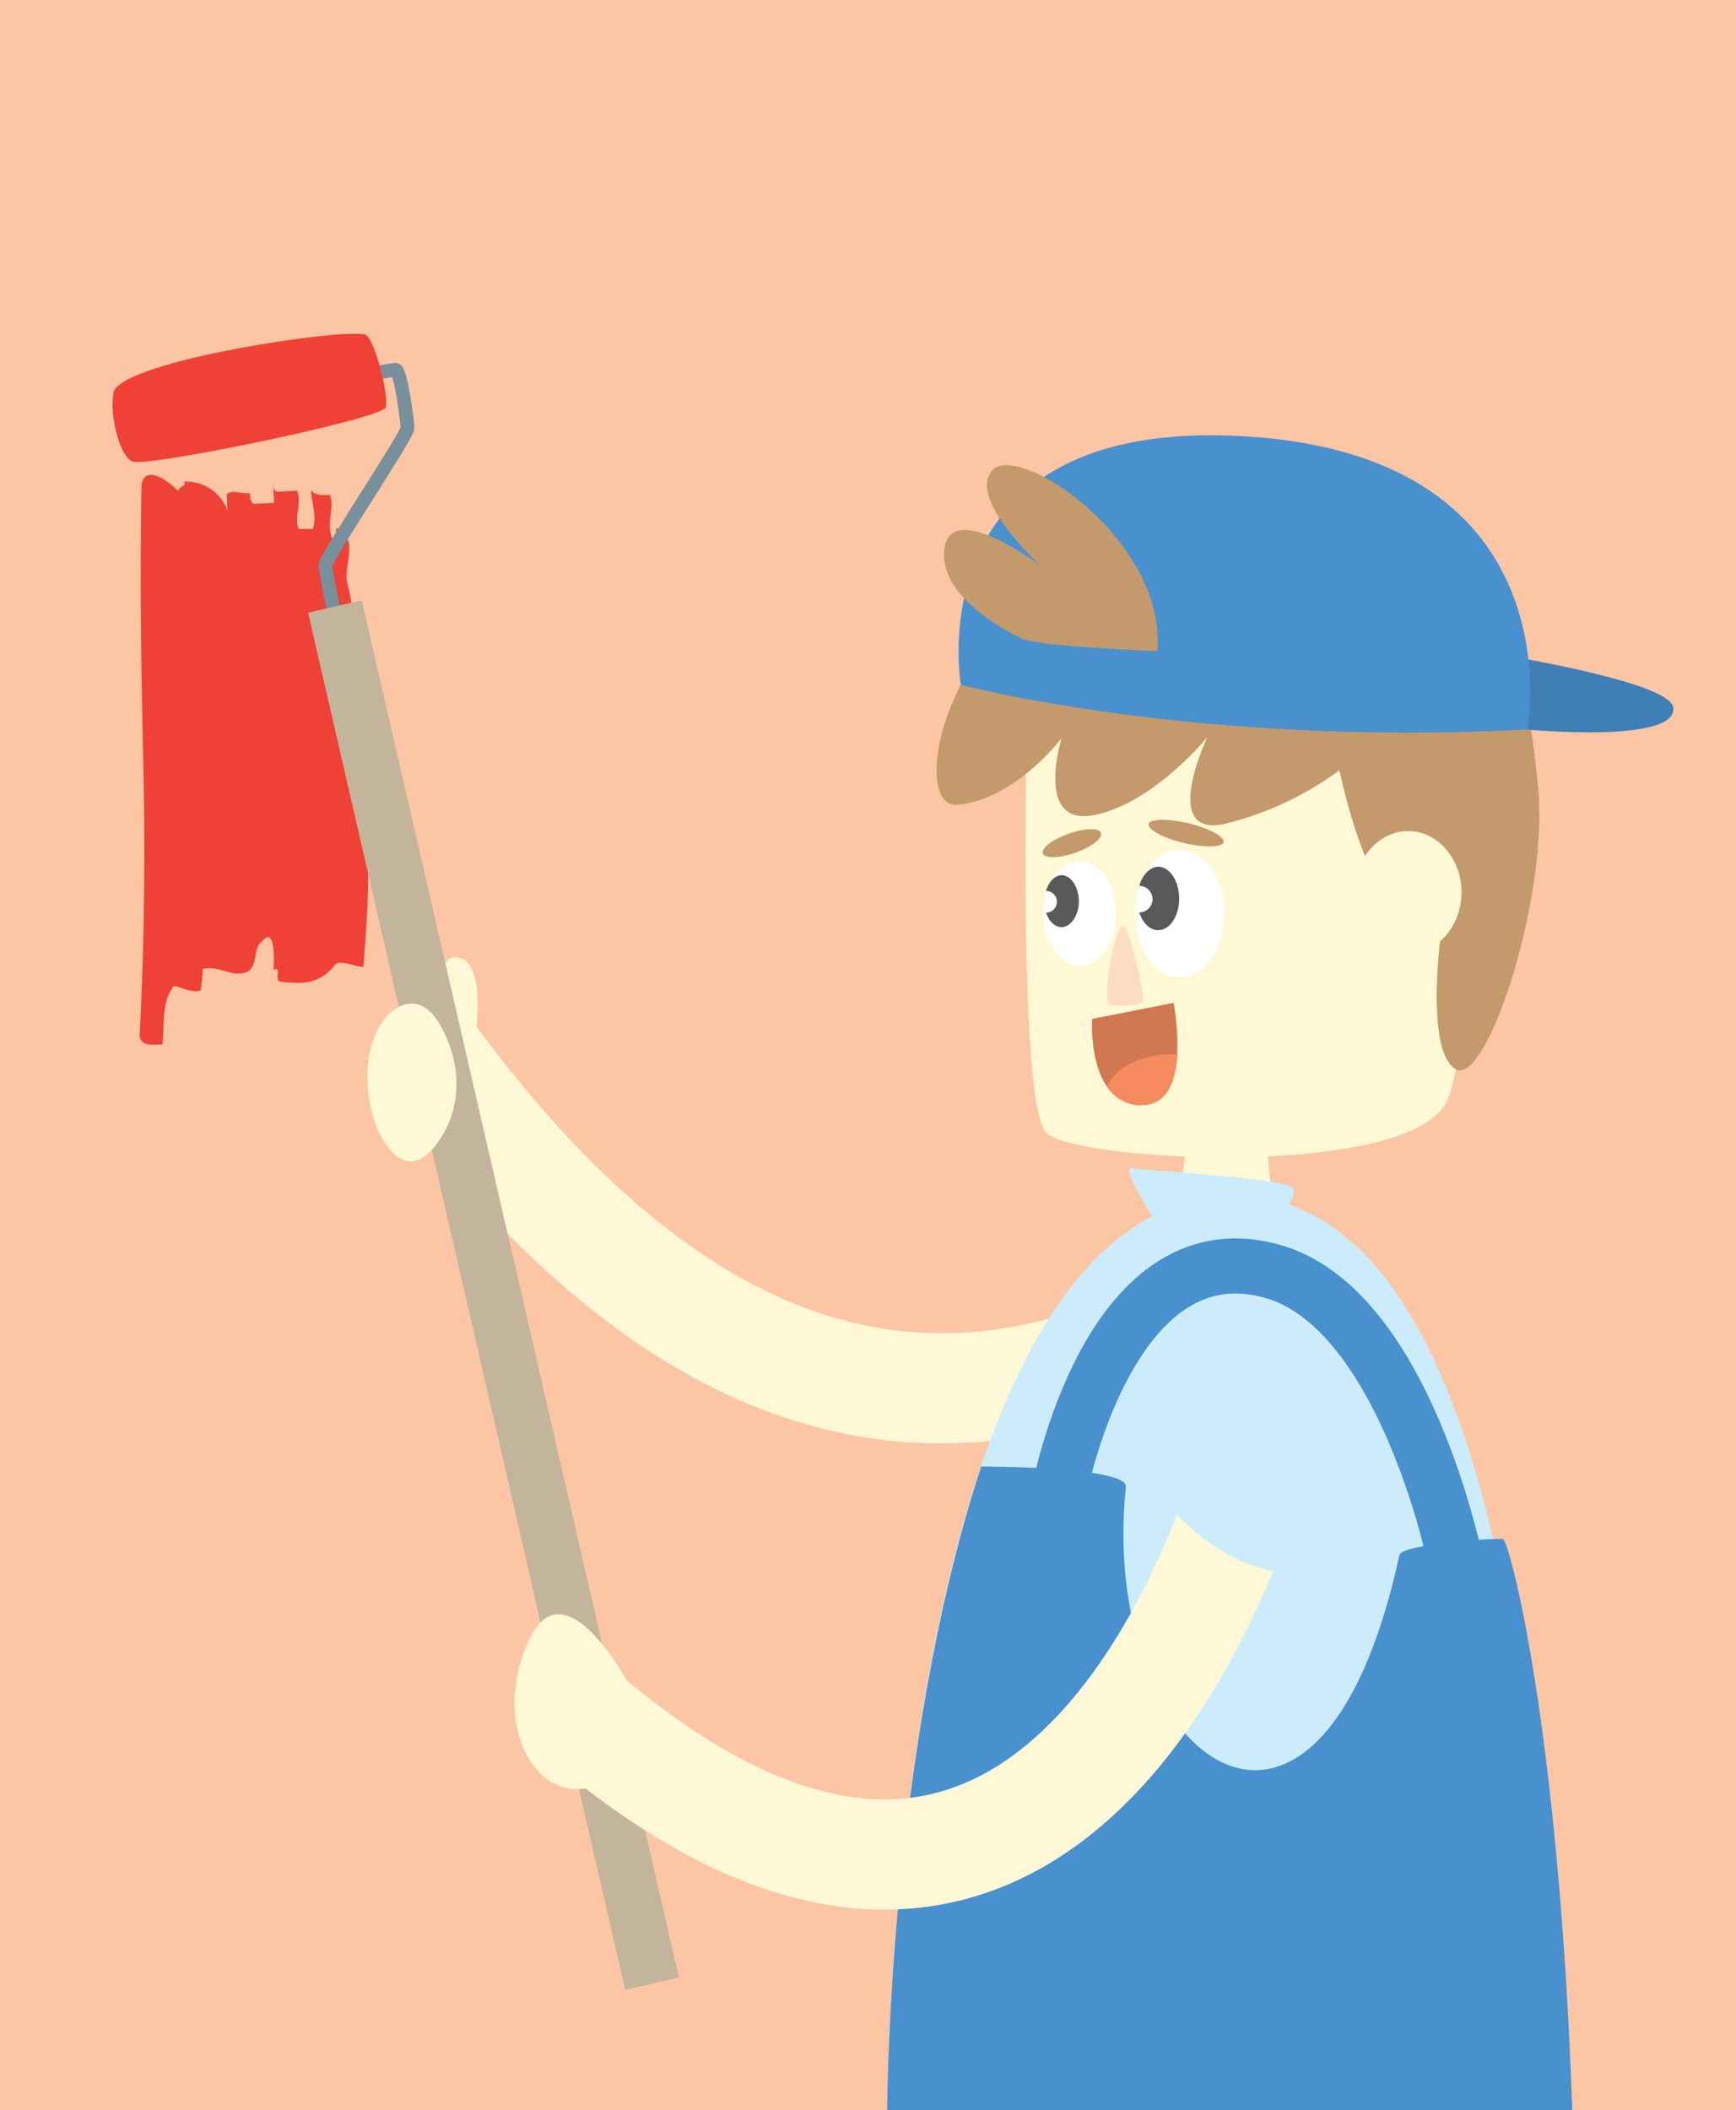 <svg xmlns="http://www.w3.org/2000/svg" viewBox="0 0 144 175">
  <g id="Layer_2" data-name="Layer 2">
    <g id="Layer_1-2" data-name="Layer 1">
      <path fill="#fcc5a3" d="M0 0h144v175H0z"/>
      <path d="M28.81 48.35a21.66 21.66 0 01.5 7.33 29.59 29.59 0 00.23 7.38c1.42 5.56 1.06 11.6.59 17.14-.77-.06-1.89-.62-2.33-.2-1.34 1.73-2.89 1.58-4.44 1.43-.77-.07.14-1.35-.68-1 .13-1.35 0-3.62-.94-2.34-.82.38-.22 2.24-1.43 2.58S18 80 16.82 80.38c0 .44-.13 1.32-.17 1.75-.82.36-2.28-.66-2.32-.23-.91 1.23-.69 3-.86 4.74-.78-.08-1.59.25-1.89-.66.39-7.58.48-15.27.3-23s-.28-15.42-.14-22.8c.28-1.53 1.92-.6 3.15.64-.41-.4.76-.49.34-.87a3.64 3.64 0 013.64 2.4l-.07-1.33c.36-.46 1.16-.06 1.94-.11 0 .45.05.89.44.87l1.55-.08c0-.45-.07-1.35-.1-1.8 0 .45.05.9.44.88l1.56-.09c.44.89-.27 2.29.15 3.18h1.16c.37-.92-.09-2.28-.15-3.2.41.43.8.41 1.58.37.48 1.38-.65 2.8.57 4.13l-.05-1.38c2 .84.52 3.22.92 4.58" fill="#ef4136"/>
      <path d="M27.78 51.13S27 47.42 27 46.85s6.8-10.76 6.8-11.33-.57-4.86-1-4.86-21.8 4-21.8 4" fill="none" stroke="#78909c" stroke-miterlimit="10" stroke-width="1.14"/>
      <path d="M9.43 32.57C9.05 34 9.81 37.8 11 38.28s20.73-3.54 21-4.5-.9-5.57-1.65-6c-1.23-.67-20.24 2.1-20.94 4.76" fill="#ef4136"/>
      <path d="M39.44 85.83s.94-5.9-1.39-6.42-1.92 5.9-1.92 5.9" fill="#fff8d6"/>
      <path d="M35.51 87.4c32.56 44.46 59.31 22.28 66.48 21.71" fill="none" stroke="#fff8d6" stroke-miterlimit="10" stroke-width="9.14"/>
      <path d="M128.33 175s1.61-76.68-26.33-75.8S73.59 175 73.59 175z" fill="#ccecfc"/>
      <path d="M98.4 95.06s-.62 4.62-.54 4.86c.3.81 7.33.71 7.53-.33s-.58-6.38-.58-6.38" fill="#fff8d5"/>
      <path d="M85.3 54.5S84.15 91.63 86.83 94s30.59 3.82 33.27-2.86 1.15-33.79 0-36.65-34.73-3.83-34.8 0" fill="#fff8d5"/>
      <path d="M81.39 121.62s12.15 0 12 1.68c-2.34 22.47 16 36.57 22.69 5.66.2-.91 8.08-1.43 8.59-1.32s4.63 15.29 5.75 47.36H73.59s.07-29.87 7.8-53.38" fill="#4891ce"/>
      <path d="M87.83 123.82s4.08-22.08 17.59-18.42c11.18 3 15.39 24.46 15.39 24.46" fill="none" stroke="#4891ce" stroke-miterlimit="10" stroke-width="4.57"/>
      <path d="M111.1 63.89a26.74 26.74 0 01-9.66 4.47c-5.2 1-1.29-7.23-1.29-7.23s-4.47 5.52-9.42 6.47-2.67-6.38-2.67-6.38-3.9 5.14-8.66 5.52-.34-21.8 22.51-24.18 24.71 13.24 25.66 22.57-4.29 25-6.81 23.55-1.28-10.89-1.28-10.89-5 1.14-8.38-13.9" fill="#c49a6c"/>
      <path d="M126.66 60.5s12.43 1.2 12.14-1.8-26.8-6.43-29.8-6.43" fill="#3f7fb5"/>
      <path d="M79.7 56.8s19.39 5.16 47 3.7c0 0 4.19-22.6-23.34-24.31S79.7 56.8 79.7 56.8" fill="#4891ce"/>
      <path d="M84.68 52.92s-6.85-3.07-6.35-7.36 8 1.36 8 1.36-6.17-5.57-4-7.93S96.75 44.78 96 54c0 0-10-.37-11.36-1.07" fill="#c49a6c"/>
      <path d="M101.58 75.78c0 2.92-1.67 5.28-3.72 5.28s-3.73-2.36-3.73-5.28 1.67-5.28 3.73-5.28 3.72 2.36 3.72 5.28" fill="#fff"/>
      <path d="M96.11 71.88c-.72 0-1.34.66-1.61 1.59a1.1 1.1 0 010 2.2c.29.87.87 1.47 1.56 1.47 1 0 1.75-1.18 1.75-2.63s-.79-2.63-1.75-2.63" fill="#58595b"/>
      <path d="M92.58 75.78c0 2.39-1.36 4.34-3 4.34s-3.06-2-3.06-4.34 1.37-4.33 3.06-4.33 3 1.94 3 4.33" fill="#fff"/>
      <path d="M88.09 72.58c-.59 0-1.1.54-1.32 1.31a.9.9 0 010 1.8c.24.71.72 1.2 1.28 1.2.79 0 1.44-1 1.44-2.15s-.65-2.16-1.44-2.16" fill="#58595b"/>
      <path d="M90.59 84.5s-.45 7 4 7.14 2.76-8.47 2.76-8.47z" fill="#d17751"/>
      <path d="M94.61 91.64c2.24.08 2.93-2.06 3.06-4.2h-.51c-2.58 0-4.73 1.16-5.31 2.71a3.4 3.4 0 002.76 1.53" fill="#f68b5f"/>
      <path d="M93.15 76.81C92.32 77 91.51 83 92 83.27s2.72.15 2.83-.3-1.18-6.27-1.67-6.16" fill="#fdddc1"/>
      <path d="M101.5 69.84c-.11.44-1.59.48-3.3.07s-3-1.11-2.92-1.56 1.59-.48 3.3-.07 3 1.1 2.92 1.56M91.33 69.08c.16.43-.8 1.17-2.13 1.64s-2.53.5-2.69.06.8-1.17 2.13-1.64 2.54-.5 2.69-.06" fill="#c49a6c"/>
      <path d="M95.59 100.88s-2.67-4.18-1.72-4 13.23.85 13.42 1.71-.71 1.71-.71 1.71M27.78 50.3l26.31 114.21" fill="#ccecfc"/>
      <path fill="none" stroke="#c2b59b" stroke-miterlimit="10" stroke-width="4.57" d="M27.78 50.3l26.31 114.21"/>
      <path d="M104.41 119.64s-14.1 57.54-55.29 23.27" fill="none" stroke="#fff8d6" stroke-miterlimit="10" stroke-width="9.14"/>
      <path d="M95.59 123.1s4.57 7.24 12 7.43c0 0 7.88-17.51-2.48-17.9-6.73-.25-9.52 10.47-9.52 10.47" fill="#ccecfc"/>
      <path d="M52.65 140.52S47 129.33 43.89 136c-3.47 7.43 1.12 14.65 6.32 11.71" fill="#fff8d5"/>
      <path d="M30.64 91.29c.53 3.19 2.77 6.86 5.24 4s2.66-7 .42-10.62-6.76 0-5.66 6.57" fill="#fff8d6"/>
      <path d="M121.23 74c0 2.8-2 5.08-4.43 5.08s-4.43-2.28-4.43-5.08 2-5.08 4.43-5.08 4.43 2.27 4.43 5.08" fill="#fff8d5"/>
    </g>
  </g>
</svg>

